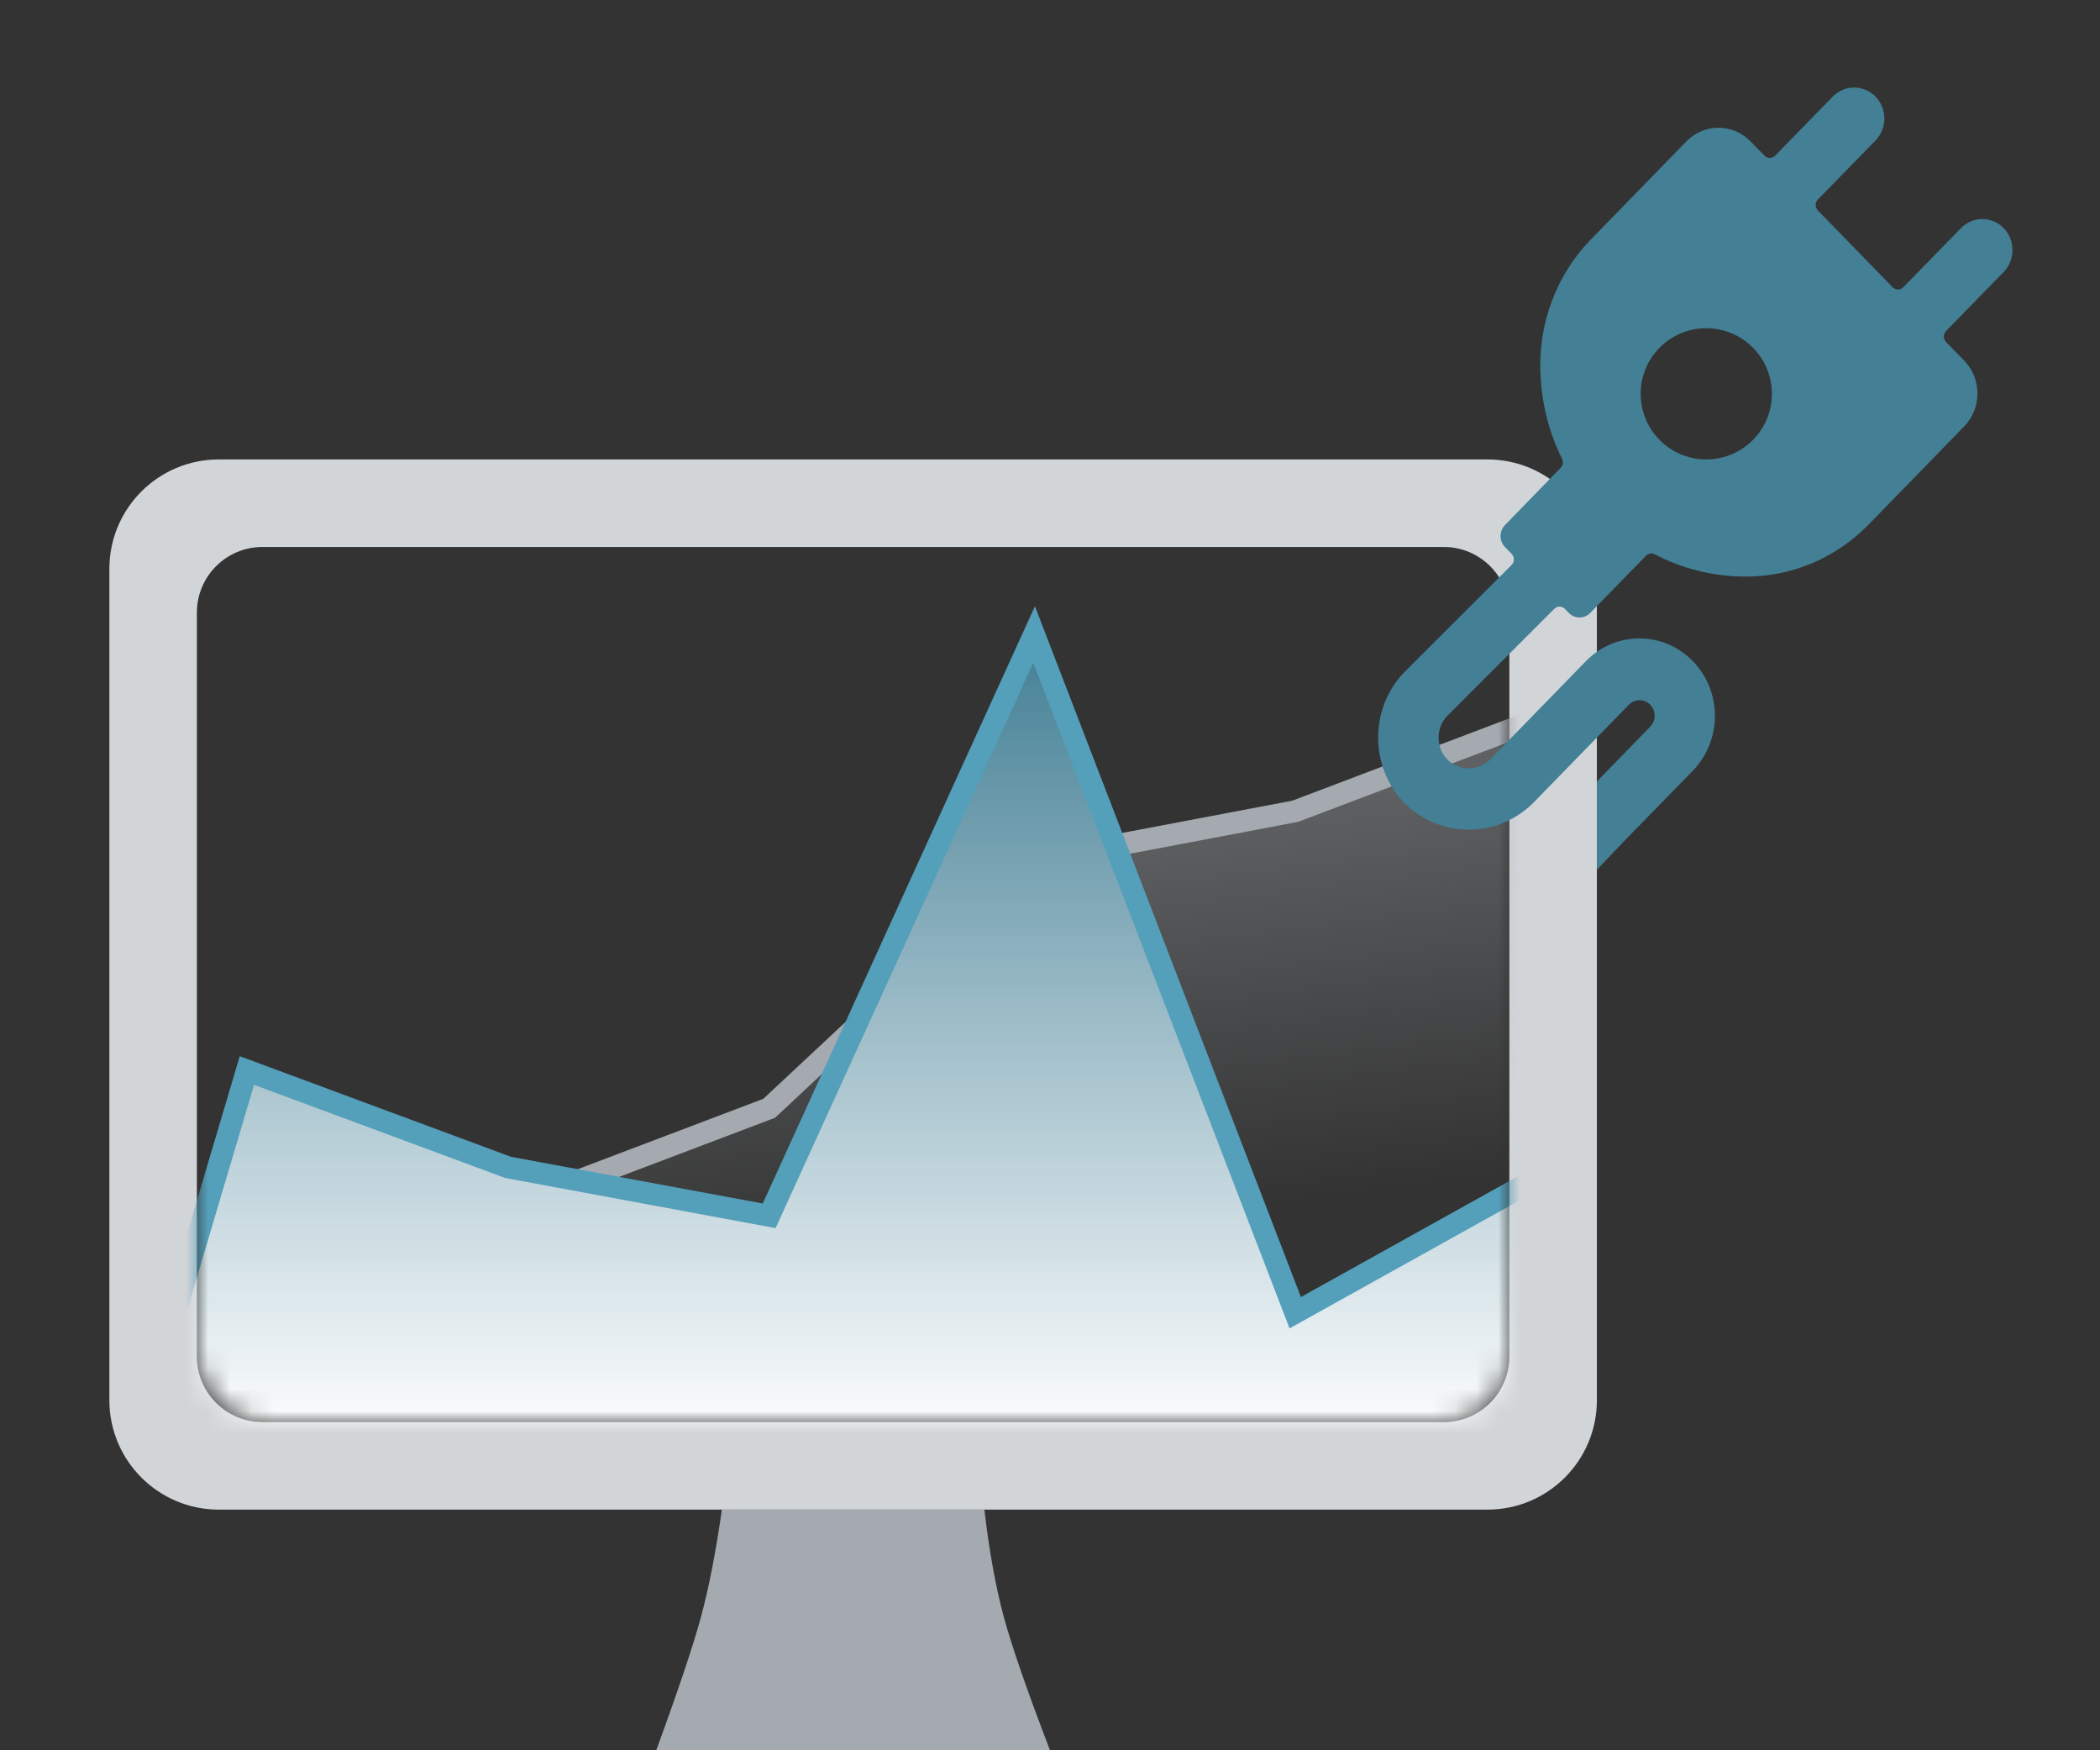<svg xmlns="http://www.w3.org/2000/svg" xmlns:xlink="http://www.w3.org/1999/xlink" width="96" height="80" viewBox="0 0 96 80">
<rect x="0" y="0" width="96" height="80" fill="#333333" stroke="none"/>
<defs>
<rect id="insights-integration-a" width="60" height="40" rx="3"></rect>
<linearGradient id="insights-integration-c" x1="85.775%" x2="75.14%" y1="67.925%" y2="23.336%">
<stop offset="0%" stop-color="#A4AAB0" stop-opacity="0"></stop>
<stop offset="100%" stop-color="#A4AAB0"></stop>
</linearGradient>
<linearGradient id="insights-integration-e" x1="54.813%" x2="54.813%" y1="0%" y2="100%">
<stop offset="0%" stop-color="#437F95"></stop>
<stop offset="100%" stop-color="#437F95" stop-opacity="0"></stop>
</linearGradient>
<polygon id="insights-integration-d" points="0 32.471 3.287 21.588 15.225 25.941 27.162 28.118 39.273 2 51.211 32.471 63.148 25.941 71.972 9.717 71.972 39 0 39"></polygon>
</defs>
<g fill="none" fill-rule="evenodd">
<g transform="translate(5 21)">
<path fill="#D2D5D8" fill-rule="nonzero" d="M5,0 L63,0 C65.761,-5.07265313e-16 68,2.239 68,5 L68,43 C68,45.761 65.761,48 63,48 L5,48 C2.239,48 3.38176876e-16,45.761 0,43 L0,5 C-3.38176876e-16,2.239 2.239,5.07265313e-16 5,0 Z M7,4 C5.343,4 4,5.343 4,7 L4,41 C4,42.657 5.343,44 7,44 L61,44 C62.657,44 64,42.657 64,41 L64,7 C64,5.343 62.657,4 61,4 L7,4 Z"></path>
<g transform="translate(4 4)">
<mask id="insights-integration-b" fill="#fff">
<use xlink:href="#insights-integration-a"></use>
</mask>
<g mask="url(#insights-integration-b)">
<g transform="translate(-1 2)">
<polygon fill="url(#insights-integration-c)" points="1.028 35.547 4.315 27.828 16.253 27.828 28.191 23.359 40.301 12.188 52.239 9.953 64.177 5.484 73 0 73 39 1.028 39" opacity=".377"></polygon>
<polyline stroke="#A4AAB0" points="71.972 0 63.148 5.554 51.211 10.08 39.273 12.343 27.162 23.657 15.225 28.183 3.287 28.183 0 36"></polyline>
<g>
<use fill="#FFF" xlink:href="#insights-integration-d"></use>
<use fill="url(#insights-integration-e)" xlink:href="#insights-integration-d"></use>
</g>
<polyline stroke="#549FBA" points="0 33 3.287 21.929 15.225 26.357 27.162 28.571 39.273 2 51.211 33 63.148 26.357 71.972 9.851"></polyline>
</g>
</g>
</g>
</g>
<path fill="#437F95" fill-rule="nonzero" d="M28.596,6.427 C28.056,5.874 27.182,5.874 26.643,6.427 L24.01,9.129 C23.946,9.195 23.858,9.233 23.766,9.233 C23.674,9.233 23.586,9.195 23.521,9.129 L20.103,5.62 C19.969,5.481 19.969,5.258 20.103,5.119 L22.736,2.425 C23.277,1.872 23.278,0.973 22.739,0.418 C22.2,-0.138 21.324,-0.139 20.783,0.414 L18.15,3.116 C18.086,3.182 17.998,3.22 17.907,3.22 C17.815,3.22 17.727,3.182 17.663,3.116 L17.023,2.461 C16.214,1.631 14.903,1.631 14.094,2.461 L9.701,6.97 C8.12,8.608 7.293,10.859 7.426,13.161 C7.486,14.488 7.82,15.787 8.408,16.971 C8.475,17.108 8.449,17.272 8.344,17.381 L5.799,20 C5.529,20.277 5.529,20.726 5.799,21.002 L6.104,21.317 C6.17,21.384 6.206,21.474 6.206,21.569 C6.206,21.663 6.17,21.754 6.104,21.82 L1.212,26.706 C-0.404,28.367 -0.404,31.057 1.212,32.718 C2.852,34.322 5.431,34.322 7.071,32.718 L11.462,28.212 C11.636,28.032 11.89,27.962 12.129,28.028 C12.367,28.093 12.554,28.284 12.618,28.529 C12.682,28.773 12.614,29.034 12.439,29.214 L10.118,31.598 L10,31.744 L10,35.754 C11.019,34.678 11.709,33.96 12.071,33.602 L14.396,31.217 C15.734,29.83 15.729,27.595 14.384,26.216 C13.039,24.837 10.861,24.833 9.511,26.207 L5.117,30.718 C4.57,31.252 3.711,31.252 3.164,30.718 C2.634,30.17 2.628,29.288 3.15,28.733 L8.052,23.829 C8.186,23.694 8.402,23.694 8.536,23.829 L8.719,24.016 C8.988,24.293 9.426,24.293 9.695,24.016 L12.247,21.401 C12.353,21.293 12.514,21.266 12.647,21.336 C13.915,21.999 15.317,22.348 16.74,22.353 C18.855,22.376 20.89,21.531 22.394,20.006 L26.792,15.489 C27.601,14.658 27.601,13.312 26.792,12.482 L25.963,11.632 C25.898,11.565 25.862,11.475 25.862,11.381 C25.862,11.287 25.898,11.196 25.963,11.13 L28.596,8.431 C29.135,7.878 29.135,6.98 28.596,6.427 Z M17.122,11.879 C18.293,13.051 18.293,14.949 17.122,16.121 C16.264,16.979 14.973,17.236 13.852,16.772 C12.731,16.307 12,15.213 12,14 C12,12.787 12.731,11.693 13.852,11.228 C14.973,10.764 16.264,11.021 17.122,11.879 Z" transform="translate(63 4)"></path>
<path fill="#A4AAB0" fill-rule="nonzero" d="M33,69 L45,69 C45.226,70.926 45.523,72.567 45.893,73.923 C46.263,75.279 46.965,77.304 48,80 L30,80 C30.999,77.271 31.68,75.246 32.04,73.923 C32.401,72.6 32.721,70.959 33,69 Z"></path>
</g>
</svg>
